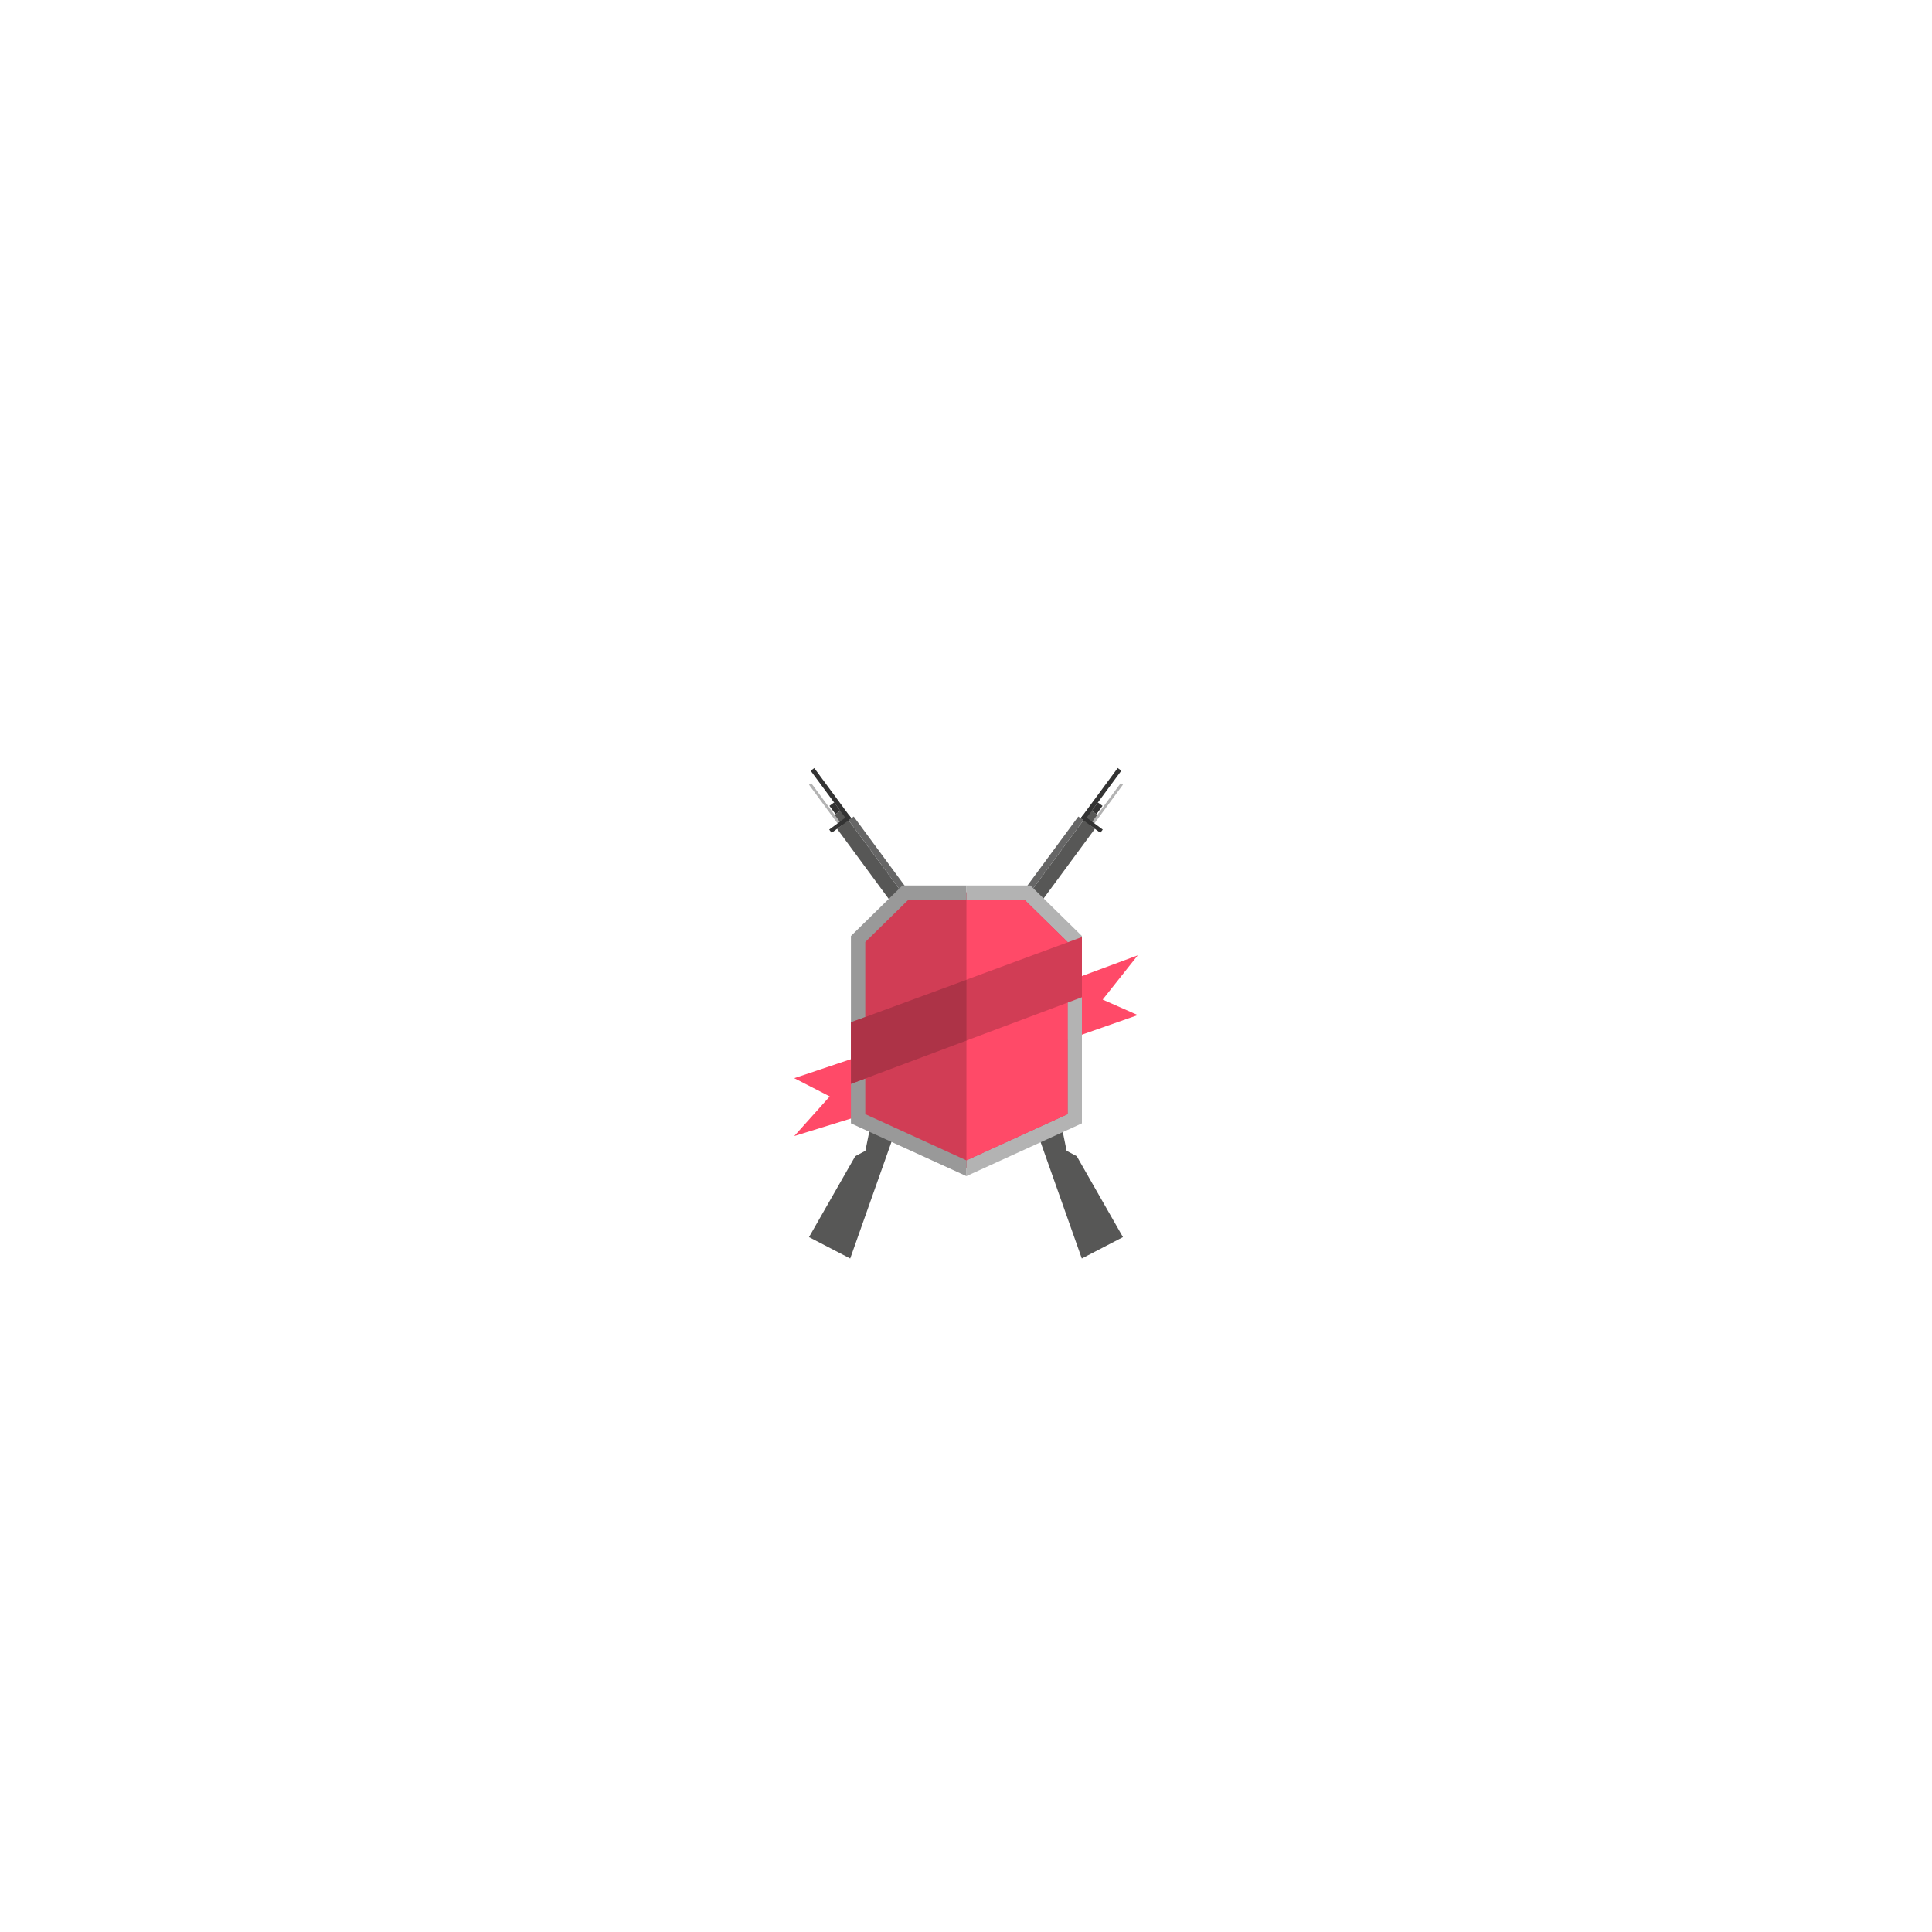 <svg id="Layer_1" data-name="Layer 1" xmlns="http://www.w3.org/2000/svg" viewBox="0 0 500 500"><defs><style>.cls-1{fill:none;}.cls-2{fill:#333;}.cls-3{fill:#b3b3b3;}.cls-4{fill:#575756;}.cls-5{fill:#666;}.cls-6{fill:#d13d55;}.cls-7{fill:#ff4a68;}.cls-8{fill:#999;}.cls-9{fill:#ad3347;}</style></defs><title>icon-30Artboard 7</title><ellipse class="cls-1" cx="250" cy="250" rx="112.5" ry="79.01"/><path class="cls-2" d="M256.68,272.08l.31,4.54L264,291.29l1.68,1,2.15-1.59-2.06-6.22Zm8.62,13.58,1.71,4.58-1.35,1-1.19-.83-1.41-3.1Z"/><rect class="cls-3" x="213.41" y="201.53" width="0.7" height="13.84" transform="translate(-81.99 167.52) rotate(-36.4)"/><rect class="cls-2" x="257.17" y="254.02" width="1.8" height="20.93" transform="translate(-106.6 204.77) rotate(-36.4)"/><polygon class="cls-4" points="290.62 320.16 279.97 325.7 265.29 284.23 254.39 269.44 245.81 254.09 216.63 214.49 217.94 213.53 216.01 210.91 217.69 209.67 273.51 285.39 276.04 297.83 278.66 299.22 290.62 320.16"/><rect class="cls-2" x="257.38" y="261.19" width="0.81" height="13.37" transform="translate(-108.68 205.32) rotate(-36.41)"/><rect class="cls-2" x="244.07" y="253.09" width="6.34" height="1.05" transform="translate(-102.16 195.58) rotate(-36.3)"/><rect class="cls-2" x="215.3" y="207.88" width="1.51" height="2.67" transform="translate(-82.01 169.11) rotate(-36.42)"/><rect class="cls-2" x="214.48" y="197.53" width="1.16" height="16.16" transform="translate(-80.05 167.75) rotate(-36.4)"/><polygon class="cls-2" points="214.6 214.69 215.23 215.53 220.33 211.77 219.7 210.93 214.6 214.69"/><rect class="cls-5" x="234.04" y="207.01" width="1.63" height="49.13" transform="translate(-91.6 184.55) rotate(-36.4)"/><path class="cls-2" d="M234.18,284.48l-2.05,6.22,2.15,1.59,1.68-1L243,276.62l.31-4.54Zm2.77,2.84-1.42,3.1-1.19.83-1.36-1,1.71-4.58Z"/><rect class="cls-3" x="279.32" y="208.1" width="13.84" height="0.7" transform="translate(-51.39 315.19) rotate(-53.61)"/><rect class="cls-2" x="231.46" y="263.59" width="20.93" height="1.8" transform="translate(-114.48 302.6) rotate(-53.66)"/><polygon class="cls-4" points="209.37 320.16 220.03 325.7 234.71 284.23 245.61 269.44 254.18 254.09 283.37 214.49 282.06 213.53 283.99 210.91 282.31 209.67 226.48 285.39 223.96 297.83 221.34 299.22 209.37 320.16"/><rect class="cls-2" x="252.23" y="250.45" width="1.05" height="6.34" transform="translate(-101.36 306.62) rotate(-53.61)"/><rect class="cls-2" x="282.6" y="208.46" width="2.68" height="1.51" transform="translate(-53.01 313.41) rotate(-53.57)"/><polygon class="cls-2" points="290.2 199.45 280.61 212.46 279.67 211.77 289.26 198.76 290.2 199.45"/><rect class="cls-2" x="282.01" y="210.06" width="1.05" height="6.34" transform="translate(-56.97 313.39) rotate(-53.48)"/><rect class="cls-5" x="240.58" y="230.76" width="49.13" height="1.63" transform="translate(-78.59 307.57) rotate(-53.6)"/><polygon class="cls-6" points="222.16 289.44 222.16 243.38 233.94 230.92 265.82 230.92 278.05 242.93 278.05 289.44 250.02 302.25 222.16 289.44"/><polygon class="cls-7" points="223.83 272.89 205.55 279.03 214.74 283.75 205.55 294.01 223.83 288.35 223.83 272.89"/><polygon class="cls-7" points="276.29 269.07 294.45 262.7 285.37 258.69 294.45 247.24 276.29 253.97 276.29 269.07"/><polygon class="cls-3" points="278.89 241.15 267.75 230.22 266.66 229.16 265.15 229.16 250.11 229.16 250.11 232.87 250.11 232.87 265.15 232.87 276.29 243.8 276.29 288.34 250.11 300.3 250.11 300.3 250.11 304.38 251.66 303.67 277.83 291.72 280 290.72 280 288.34 280 243.8 280 242.24 278.89 241.15"/><polygon class="cls-8" points="221.33 241.15 232.47 230.22 233.55 229.16 235.07 229.16 250.1 229.16 250.1 232.87 250.1 232.87 235.07 232.87 223.93 243.8 223.93 288.34 250.1 300.3 250.11 300.3 250.11 304.38 248.56 303.67 222.39 291.72 220.22 290.72 220.22 288.34 220.22 243.8 220.22 242.24 221.33 241.15"/><polygon class="cls-7" points="250.11 232.87 265.15 232.87 276.29 243.8 276.29 288.34 250.11 300.3 250.11 232.87"/><polygon class="cls-6" points="220.23 264.57 220.23 280.5 280 258.08 280 242.51 220.23 264.57"/><polygon class="cls-9" points="220.23 264.57 220.23 280.5 250.12 269.29 250.12 253.57 220.23 264.57"/></svg>